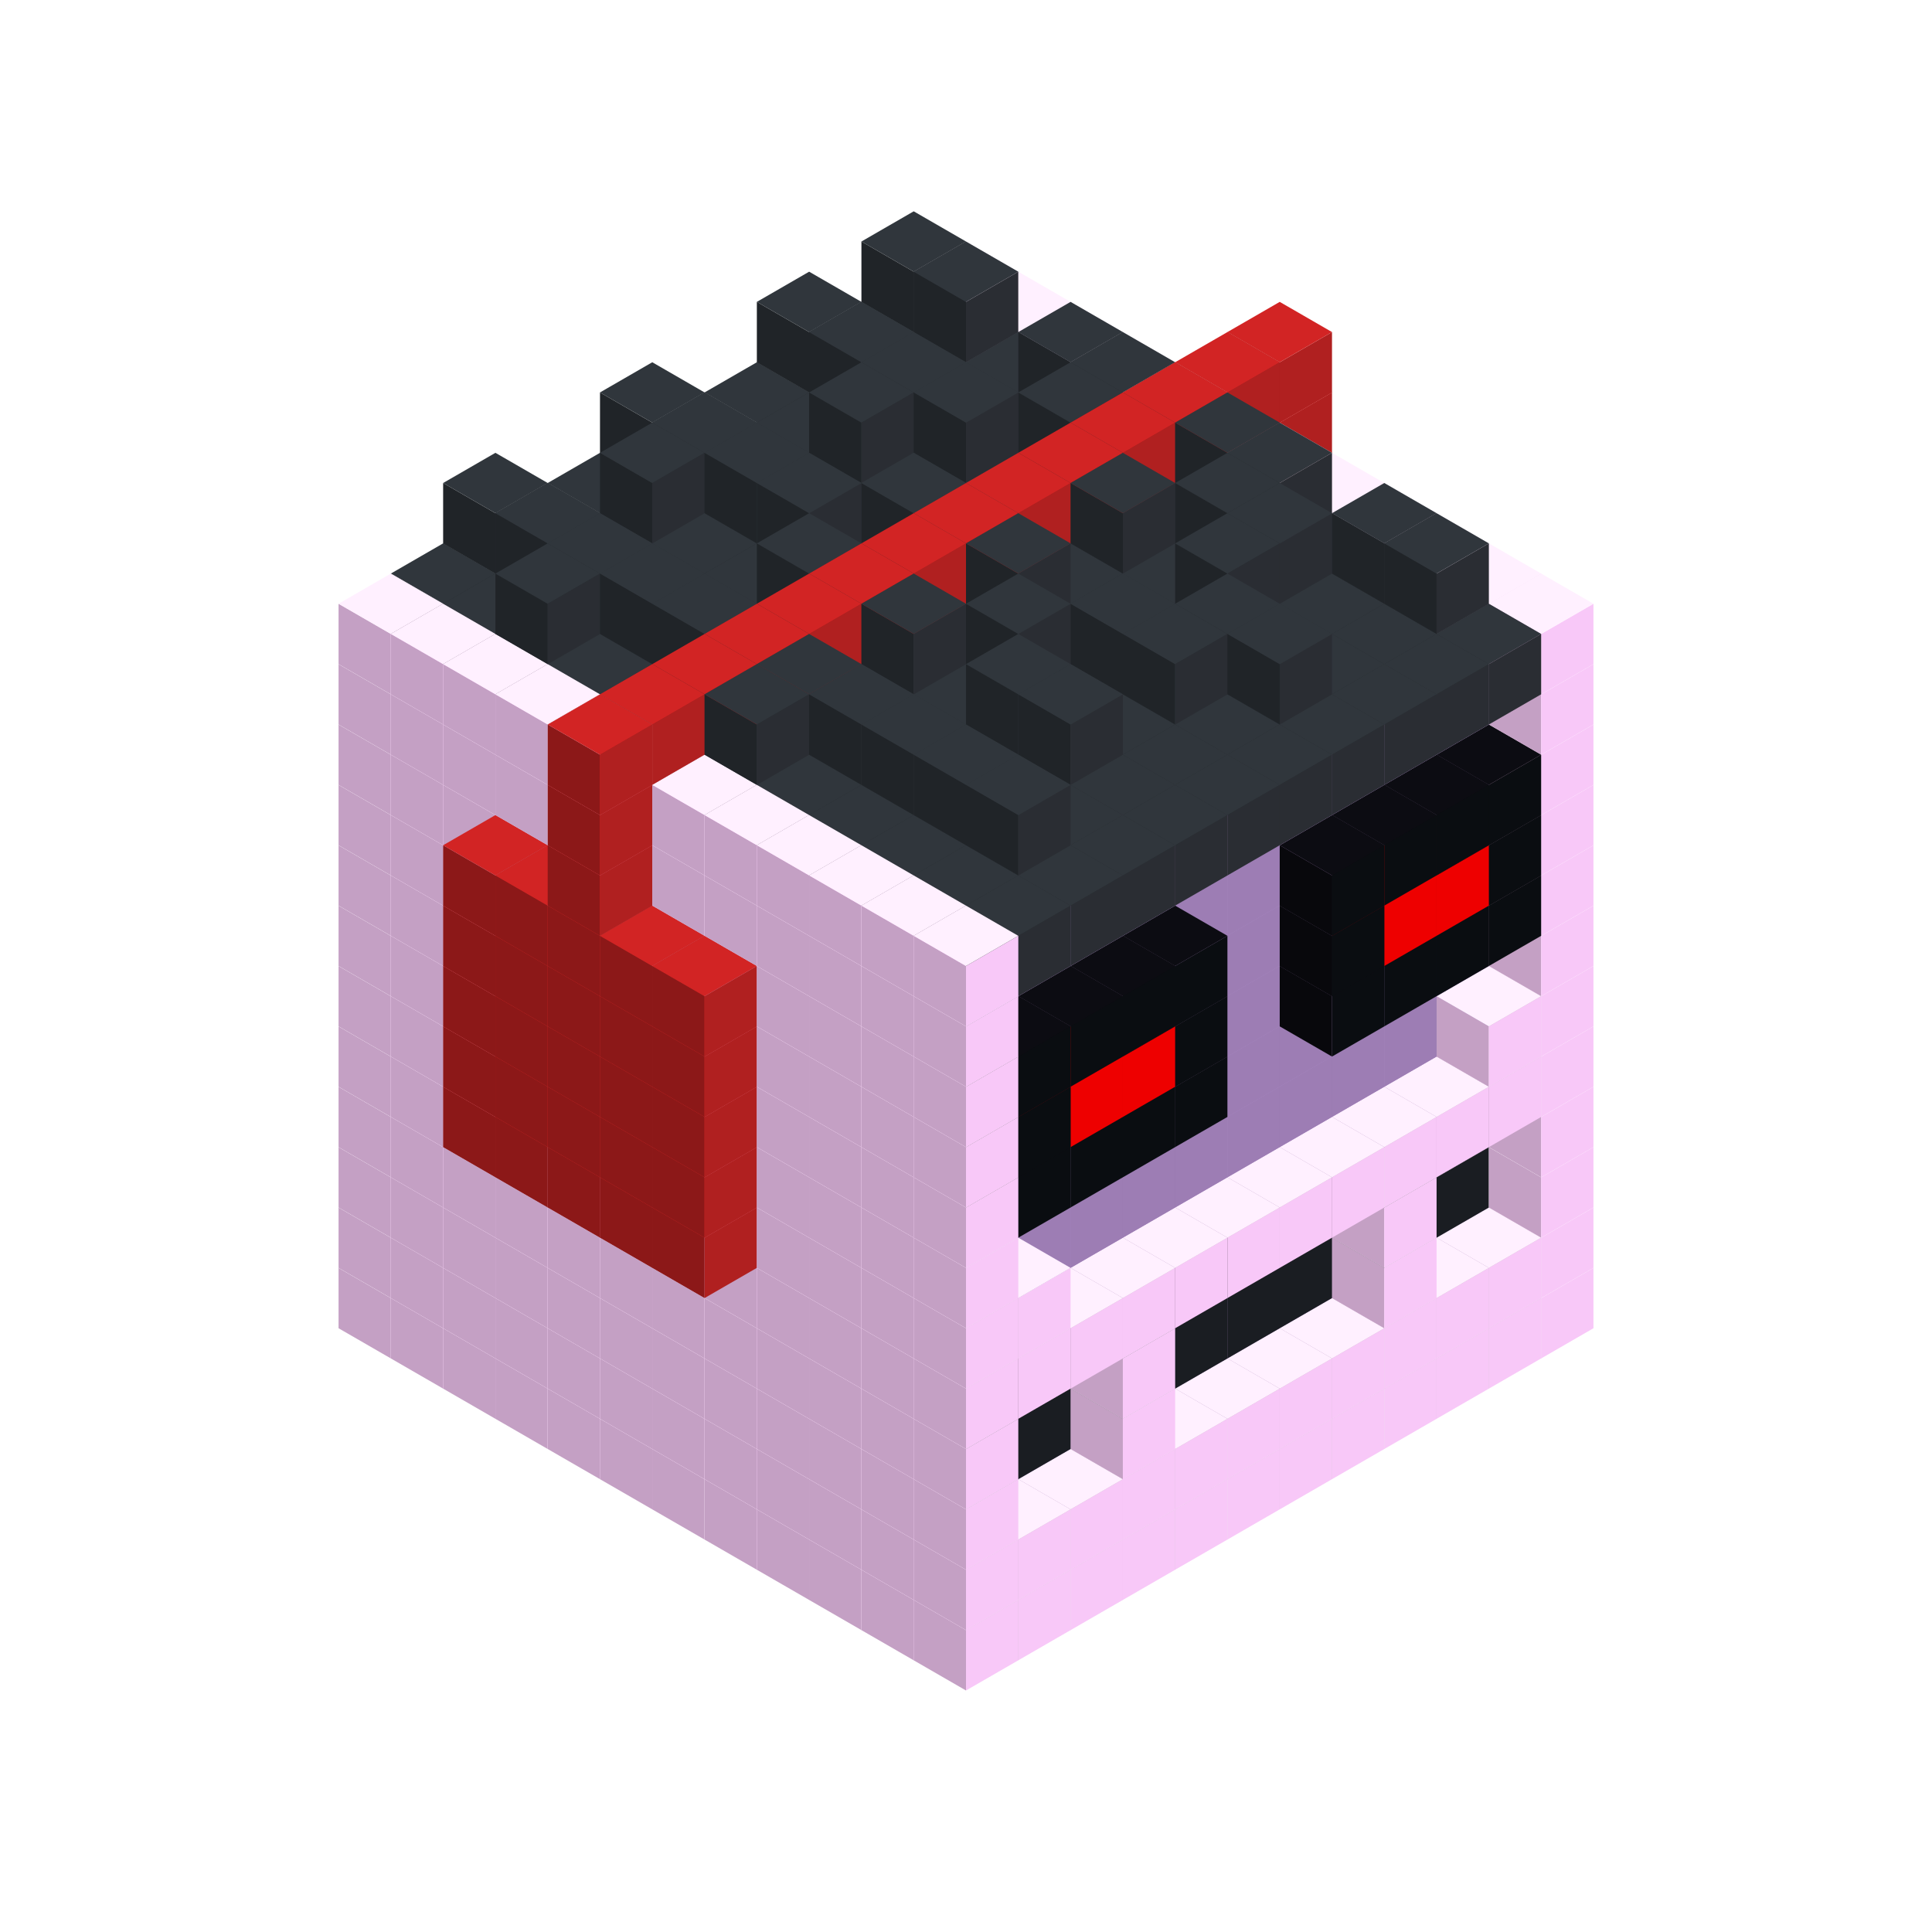 
<svg width='600' height='600' viewBox='4436371 5550000 3200000 3200000' xmlns='http://www.w3.org/2000/svg' xmlns:xlink='http://www.w3.org/1999/xlink'>
<use xlink:href='#v-0x0000004f-1' transform='translate(983738,3600000)'/>
<use xlink:href='#v-0x0000004f-1' transform='translate(1070341,3650000)'/>
<use xlink:href='#v-0x0000004f-1' transform='translate(1156944,3700000)'/>
<use xlink:href='#v-0x0000004f-1' transform='translate(1243547,3750000)'/>
<use xlink:href='#v-0x0000004f-1' transform='translate(1330150,3800000)'/>
<use xlink:href='#v-0x0000004f-1' transform='translate(1416753,3850000)'/>
<use xlink:href='#v-0x0000004f-1' transform='translate(1503356,3900000)'/>
<use xlink:href='#v-0x0000004f-1' transform='translate(1589959,3950000)'/>
<use xlink:href='#v-0x0000004f-1' transform='translate(1676562,4000000)'/>
<use xlink:href='#v-0x0000004f-1' transform='translate(1763165,4050000)'/>
<use xlink:href='#v-0x0000004f-1' transform='translate(1849768,4100000)'/>
<use xlink:href='#v-0x0000004f-1' transform='translate(2889004,3600000)'/>
<use xlink:href='#v-0x0000004f-1' transform='translate(2802401,3650000)'/>
<use xlink:href='#v-0x0000004f-1' transform='translate(2715798,3700000)'/>
<use xlink:href='#v-0x0000004f-1' transform='translate(2629195,3750000)'/>
<use xlink:href='#v-0x0000004f-1' transform='translate(2542592,3800000)'/>
<use xlink:href='#v-0x0000004f-1' transform='translate(2455989,3850000)'/>
<use xlink:href='#v-0x0000004f-1' transform='translate(2369386,3900000)'/>
<use xlink:href='#v-0x0000004f-1' transform='translate(2282783,3950000)'/>
<use xlink:href='#v-0x0000004f-1' transform='translate(2196180,4000000)'/>
<use xlink:href='#v-0x0000004f-1' transform='translate(2109577,4050000)'/>
<use xlink:href='#v-0x0000004f-1' transform='translate(2022974,4100000)'/>
<use xlink:href='#v-0x0000004f-1' transform='translate(1936371,4150000)'/>
<use xlink:href='#v-0x0000004f-1' transform='translate(983738,3500000)'/>
<use xlink:href='#v-0x0000004f-1' transform='translate(1070341,3550000)'/>
<use xlink:href='#v-0x0000004f-1' transform='translate(1156944,3600000)'/>
<use xlink:href='#v-0x0000004f-1' transform='translate(1243547,3650000)'/>
<use xlink:href='#v-0x0000004f-1' transform='translate(1330150,3700000)'/>
<use xlink:href='#v-0x0000004f-1' transform='translate(1416753,3750000)'/>
<use xlink:href='#v-0x0000004f-1' transform='translate(1503356,3800000)'/>
<use xlink:href='#v-0x0000004f-1' transform='translate(1589959,3850000)'/>
<use xlink:href='#v-0x0000004f-1' transform='translate(1676562,3900000)'/>
<use xlink:href='#v-0x0000004f-1' transform='translate(1763165,3950000)'/>
<use xlink:href='#v-0x0000004f-2' transform='translate(2715798,3500000)'/>
<use xlink:href='#v-0x0000004f-2' transform='translate(2629195,3550000)'/>
<use xlink:href='#v-0x0000004f-2' transform='translate(2542592,3600000)'/>
<use xlink:href='#v-0x0000004f-2' transform='translate(2455989,3650000)'/>
<use xlink:href='#v-0x0000004f-2' transform='translate(2369386,3700000)'/>
<use xlink:href='#v-0x0000004f-2' transform='translate(2282783,3750000)'/>
<use xlink:href='#v-0x0000004f-2' transform='translate(2196180,3800000)'/>
<use xlink:href='#v-0x0000004f-2' transform='translate(2109577,3850000)'/>
<use xlink:href='#v-0x0000004f-2' transform='translate(2022974,3900000)'/>
<use xlink:href='#v-0x0000004f-2' transform='translate(1936371,3950000)'/>
<use xlink:href='#v-0x0000004f-1' transform='translate(1849768,4000000)'/>
<use xlink:href='#v-0x0000004f-1' transform='translate(2889004,3500000)'/>
<use xlink:href='#v-0x0000004f-1' transform='translate(2802401,3550000)'/>
<use xlink:href='#v-0x0000004f-1' transform='translate(2715798,3600000)'/>
<use xlink:href='#v-0x0000004f-1' transform='translate(2629195,3650000)'/>
<use xlink:href='#v-0x0000004f-1' transform='translate(2542592,3700000)'/>
<use xlink:href='#v-0x0000004f-1' transform='translate(2455989,3750000)'/>
<use xlink:href='#v-0x0000004f-1' transform='translate(2369386,3800000)'/>
<use xlink:href='#v-0x0000004f-1' transform='translate(2282783,3850000)'/>
<use xlink:href='#v-0x0000004f-1' transform='translate(2196180,3900000)'/>
<use xlink:href='#v-0x0000004f-1' transform='translate(2109577,3950000)'/>
<use xlink:href='#v-0x0000004f-1' transform='translate(2022974,4000000)'/>
<use xlink:href='#v-0x0000004f-1' transform='translate(1936371,4050000)'/>
<use xlink:href='#v-0x0000004f-1' transform='translate(983738,3400000)'/>
<use xlink:href='#v-0x0000004f-1' transform='translate(1070341,3450000)'/>
<use xlink:href='#v-0x0000004f-1' transform='translate(1156944,3500000)'/>
<use xlink:href='#v-0x0000004f-1' transform='translate(1243547,3550000)'/>
<use xlink:href='#v-0x0000004f-1' transform='translate(1330150,3600000)'/>
<use xlink:href='#v-0x0000004f-1' transform='translate(1416753,3650000)'/>
<use xlink:href='#v-0x0000004f-1' transform='translate(1503356,3700000)'/>
<use xlink:href='#v-0x0000004f-1' transform='translate(1589959,3750000)'/>
<use xlink:href='#v-0x0000004f-1' transform='translate(1676562,3800000)'/>
<use xlink:href='#v-0x0000004f-1' transform='translate(1763165,3850000)'/>
<use xlink:href='#v-0x0000004f-4' transform='translate(2715798,3400000)'/>
<use xlink:href='#v-0x0000004f-4' transform='translate(2629195,3450000)'/>
<use xlink:href='#v-0x0000004f-4' transform='translate(2542592,3500000)'/>
<use xlink:href='#v-0x0000004f-4' transform='translate(2455989,3550000)'/>
<use xlink:href='#v-0x0000004f-4' transform='translate(2369386,3600000)'/>
<use xlink:href='#v-0x0000004f-4' transform='translate(2282783,3650000)'/>
<use xlink:href='#v-0x0000004f-4' transform='translate(2196180,3700000)'/>
<use xlink:href='#v-0x0000004f-4' transform='translate(2109577,3750000)'/>
<use xlink:href='#v-0x0000004f-4' transform='translate(2022974,3800000)'/>
<use xlink:href='#v-0x0000004f-4' transform='translate(1936371,3850000)'/>
<use xlink:href='#v-0x0000004f-1' transform='translate(1849768,3900000)'/>
<use xlink:href='#v-0x0000004f-1' transform='translate(2889004,3400000)'/>
<use xlink:href='#v-0x0000004f-1' transform='translate(2629195,3550000)'/>
<use xlink:href='#v-0x0000004f-1' transform='translate(2196180,3800000)'/>
<use xlink:href='#v-0x0000004f-1' transform='translate(1936371,3950000)'/>
<use xlink:href='#v-0x0000004f-1' transform='translate(983738,3300000)'/>
<use xlink:href='#v-0x0000004f-1' transform='translate(1070341,3350000)'/>
<use xlink:href='#v-0x0000004f-1' transform='translate(1156944,3400000)'/>
<use xlink:href='#v-0x0000004f-1' transform='translate(1243547,3450000)'/>
<use xlink:href='#v-0x0000004f-1' transform='translate(1330150,3500000)'/>
<use xlink:href='#v-0x0000004f-1' transform='translate(1416753,3550000)'/>
<use xlink:href='#v-0x0000004f-1' transform='translate(1503356,3600000)'/>
<use xlink:href='#v-0x0000004f-1' transform='translate(1589959,3650000)'/>
<use xlink:href='#v-0x0000004f-1' transform='translate(1676562,3700000)'/>
<use xlink:href='#v-0x0000004f-1' transform='translate(1763165,3750000)'/>
<use xlink:href='#v-0x0000004f-4' transform='translate(2715798,3300000)'/>
<use xlink:href='#v-0x0000004f-4' transform='translate(2629195,3350000)'/>
<use xlink:href='#v-0x0000004f-4' transform='translate(2542592,3400000)'/>
<use xlink:href='#v-0x0000004f-4' transform='translate(2455989,3450000)'/>
<use xlink:href='#v-0x0000004f-4' transform='translate(2369386,3500000)'/>
<use xlink:href='#v-0x0000004f-4' transform='translate(2282783,3550000)'/>
<use xlink:href='#v-0x0000004f-4' transform='translate(2196180,3600000)'/>
<use xlink:href='#v-0x0000004f-4' transform='translate(2109577,3650000)'/>
<use xlink:href='#v-0x0000004f-4' transform='translate(2022974,3700000)'/>
<use xlink:href='#v-0x0000004f-4' transform='translate(1936371,3750000)'/>
<use xlink:href='#v-0x0000004f-1' transform='translate(1849768,3800000)'/>
<use xlink:href='#v-0x0000004f-1' transform='translate(2889004,3300000)'/>
<use xlink:href='#v-0x0000004f-1' transform='translate(2629195,3450000)'/>
<use xlink:href='#v-0x0000004f-1' transform='translate(2196180,3700000)'/>
<use xlink:href='#v-0x0000004f-1' transform='translate(1936371,3850000)'/>
<use xlink:href='#v-0x0000004f-1' transform='translate(983738,3200000)'/>
<use xlink:href='#v-0x0000004f-1' transform='translate(1070341,3250000)'/>
<use xlink:href='#v-0x0000004f-1' transform='translate(1156944,3300000)'/>
<use xlink:href='#v-0x0000004f-1' transform='translate(1243547,3350000)'/>
<use xlink:href='#v-0x0000004f-1' transform='translate(1330150,3400000)'/>
<use xlink:href='#v-0x0000004f-1' transform='translate(1416753,3450000)'/>
<use xlink:href='#v-0x0000004f-1' transform='translate(1503356,3500000)'/>
<use xlink:href='#v-0x0000004f-1' transform='translate(1589959,3550000)'/>
<use xlink:href='#v-0x0000004f-1' transform='translate(1676562,3600000)'/>
<use xlink:href='#v-0x0000004f-1' transform='translate(1763165,3650000)'/>
<use xlink:href='#v-0x0000004f-2' transform='translate(2715798,3200000)'/>
<use xlink:href='#v-0x0000004f-2' transform='translate(2629195,3250000)'/>
<use xlink:href='#v-0x0000004f-2' transform='translate(2542592,3300000)'/>
<use xlink:href='#v-0x0000004f-2' transform='translate(2455989,3350000)'/>
<use xlink:href='#v-0x0000004f-2' transform='translate(2369386,3400000)'/>
<use xlink:href='#v-0x0000004f-2' transform='translate(2282783,3450000)'/>
<use xlink:href='#v-0x0000004f-2' transform='translate(2196180,3500000)'/>
<use xlink:href='#v-0x0000004f-2' transform='translate(2109577,3550000)'/>
<use xlink:href='#v-0x0000004f-2' transform='translate(2022974,3600000)'/>
<use xlink:href='#v-0x0000004f-2' transform='translate(1936371,3650000)'/>
<use xlink:href='#v-0x0000004f-1' transform='translate(1849768,3700000)'/>
<use xlink:href='#v-0x0000004f-1' transform='translate(2889004,3200000)'/>
<use xlink:href='#v-0x0000004f-1' transform='translate(2802401,3250000)'/>
<use xlink:href='#v-0x0000004f-1' transform='translate(2715798,3300000)'/>
<use xlink:href='#v-0x0000004f-1' transform='translate(2629195,3350000)'/>
<use xlink:href='#v-0x0000004f-1' transform='translate(2542592,3400000)'/>
<use xlink:href='#v-0x0000004f-1' transform='translate(2455989,3450000)'/>
<use xlink:href='#v-0x0000004f-1' transform='translate(2369386,3500000)'/>
<use xlink:href='#v-0x0000004f-1' transform='translate(2282783,3550000)'/>
<use xlink:href='#v-0x0000004f-1' transform='translate(2196180,3600000)'/>
<use xlink:href='#v-0x0000004f-1' transform='translate(2109577,3650000)'/>
<use xlink:href='#v-0x0000004f-1' transform='translate(2022974,3700000)'/>
<use xlink:href='#v-0x0000004f-1' transform='translate(1936371,3750000)'/>
<use xlink:href='#v-0x0000004f-1' transform='translate(983738,3100000)'/>
<use xlink:href='#v-0x0000004f-1' transform='translate(1070341,3150000)'/>
<use xlink:href='#v-0x0000004f-1' transform='translate(1156944,3200000)'/>
<use xlink:href='#v-0x0000004f-8' transform='translate(2282783,2650000)'/>
<use xlink:href='#v-0x0000004f-1' transform='translate(1243547,3250000)'/>
<use xlink:href='#v-0x0000004f-8' transform='translate(1156944,3300000)'/>
<use xlink:href='#v-0x0000004f-8' transform='translate(2369386,2700000)'/>
<use xlink:href='#v-0x0000004f-1' transform='translate(1330150,3300000)'/>
<use xlink:href='#v-0x0000004f-8' transform='translate(1243547,3350000)'/>
<use xlink:href='#v-0x0000004f-8' transform='translate(2455989,2750000)'/>
<use xlink:href='#v-0x0000004f-1' transform='translate(1416753,3350000)'/>
<use xlink:href='#v-0x0000004f-8' transform='translate(1330150,3400000)'/>
<use xlink:href='#v-0x0000004f-8' transform='translate(2542592,2800000)'/>
<use xlink:href='#v-0x0000004f-1' transform='translate(1503356,3400000)'/>
<use xlink:href='#v-0x0000004f-8' transform='translate(1416753,3450000)'/>
<use xlink:href='#v-0x0000004f-8' transform='translate(2629195,2850000)'/>
<use xlink:href='#v-0x0000004f-1' transform='translate(1589959,3450000)'/>
<use xlink:href='#v-0x0000004f-8' transform='translate(1503356,3500000)'/>
<use xlink:href='#v-0x0000004f-1' transform='translate(1676562,3500000)'/>
<use xlink:href='#v-0x0000004f-1' transform='translate(1763165,3550000)'/>
<use xlink:href='#v-0x0000004f-2' transform='translate(2715798,3100000)'/>
<use xlink:href='#v-0x0000004f-2' transform='translate(2629195,3150000)'/>
<use xlink:href='#v-0x0000004f-2' transform='translate(2542592,3200000)'/>
<use xlink:href='#v-0x0000004f-2' transform='translate(2455989,3250000)'/>
<use xlink:href='#v-0x0000004f-2' transform='translate(2369386,3300000)'/>
<use xlink:href='#v-0x0000004f-2' transform='translate(2282783,3350000)'/>
<use xlink:href='#v-0x0000004f-2' transform='translate(2196180,3400000)'/>
<use xlink:href='#v-0x0000004f-2' transform='translate(2109577,3450000)'/>
<use xlink:href='#v-0x0000004f-2' transform='translate(2022974,3500000)'/>
<use xlink:href='#v-0x0000004f-2' transform='translate(1936371,3550000)'/>
<use xlink:href='#v-0x0000004f-1' transform='translate(1849768,3600000)'/>
<use xlink:href='#v-0x0000004f-1' transform='translate(2889004,3100000)'/>
<use xlink:href='#v-0x0000004f-1' transform='translate(2802401,3150000)'/>
<use xlink:href='#v-0x0000004f-1' transform='translate(2022974,3600000)'/>
<use xlink:href='#v-0x0000004f-1' transform='translate(1936371,3650000)'/>
<use xlink:href='#v-0x0000004f-1' transform='translate(983738,3000000)'/>
<use xlink:href='#v-0x0000004f-1' transform='translate(1070341,3050000)'/>
<use xlink:href='#v-0x0000004f-1' transform='translate(1156944,3100000)'/>
<use xlink:href='#v-0x0000004f-8' transform='translate(2282783,2550000)'/>
<use xlink:href='#v-0x0000004f-1' transform='translate(1243547,3150000)'/>
<use xlink:href='#v-0x0000004f-8' transform='translate(1156944,3200000)'/>
<use xlink:href='#v-0x0000004f-8' transform='translate(2369386,2600000)'/>
<use xlink:href='#v-0x0000004f-1' transform='translate(1330150,3200000)'/>
<use xlink:href='#v-0x0000004f-8' transform='translate(1243547,3250000)'/>
<use xlink:href='#v-0x0000004f-8' transform='translate(2455989,2650000)'/>
<use xlink:href='#v-0x0000004f-1' transform='translate(1416753,3250000)'/>
<use xlink:href='#v-0x0000004f-8' transform='translate(1330150,3300000)'/>
<use xlink:href='#v-0x0000004f-8' transform='translate(2542592,2700000)'/>
<use xlink:href='#v-0x0000004f-1' transform='translate(1503356,3300000)'/>
<use xlink:href='#v-0x0000004f-8' transform='translate(1416753,3350000)'/>
<use xlink:href='#v-0x0000004f-8' transform='translate(2629195,2750000)'/>
<use xlink:href='#v-0x0000004f-1' transform='translate(1589959,3350000)'/>
<use xlink:href='#v-0x0000004f-8' transform='translate(1503356,3400000)'/>
<use xlink:href='#v-0x0000004f-1' transform='translate(1676562,3400000)'/>
<use xlink:href='#v-0x0000004f-1' transform='translate(1763165,3450000)'/>
<use xlink:href='#v-0x0000004f-2' transform='translate(2715798,3000000)'/>
<use xlink:href='#v-0x0000004f-2' transform='translate(2629195,3050000)'/>
<use xlink:href='#v-0x0000004f-2' transform='translate(2542592,3100000)'/>
<use xlink:href='#v-0x0000004f-2' transform='translate(2455989,3150000)'/>
<use xlink:href='#v-0x0000004f-2' transform='translate(2369386,3200000)'/>
<use xlink:href='#v-0x0000004f-2' transform='translate(2282783,3250000)'/>
<use xlink:href='#v-0x0000004f-2' transform='translate(2196180,3300000)'/>
<use xlink:href='#v-0x0000004f-2' transform='translate(2109577,3350000)'/>
<use xlink:href='#v-0x0000004f-2' transform='translate(2022974,3400000)'/>
<use xlink:href='#v-0x0000004f-2' transform='translate(1936371,3450000)'/>
<use xlink:href='#v-0x0000004f-1' transform='translate(1849768,3500000)'/>
<use xlink:href='#v-0x0000004f-1' transform='translate(2889004,3000000)'/>
<use xlink:href='#v-0x0000004f-1' transform='translate(1936371,3550000)'/>
<use xlink:href='#v-0x0000004f-1' transform='translate(983738,2900000)'/>
<use xlink:href='#v-0x0000004f-1' transform='translate(1070341,2950000)'/>
<use xlink:href='#v-0x0000004f-1' transform='translate(1156944,3000000)'/>
<use xlink:href='#v-0x0000004f-8' transform='translate(2282783,2450000)'/>
<use xlink:href='#v-0x0000004f-1' transform='translate(1243547,3050000)'/>
<use xlink:href='#v-0x0000004f-8' transform='translate(1156944,3100000)'/>
<use xlink:href='#v-0x0000004f-8' transform='translate(2369386,2500000)'/>
<use xlink:href='#v-0x0000004f-1' transform='translate(1330150,3100000)'/>
<use xlink:href='#v-0x0000004f-8' transform='translate(1243547,3150000)'/>
<use xlink:href='#v-0x0000004f-8' transform='translate(2455989,2550000)'/>
<use xlink:href='#v-0x0000004f-1' transform='translate(1416753,3150000)'/>
<use xlink:href='#v-0x0000004f-8' transform='translate(1330150,3200000)'/>
<use xlink:href='#v-0x0000004f-8' transform='translate(2542592,2600000)'/>
<use xlink:href='#v-0x0000004f-1' transform='translate(1503356,3200000)'/>
<use xlink:href='#v-0x0000004f-8' transform='translate(1416753,3250000)'/>
<use xlink:href='#v-0x0000004f-8' transform='translate(2629195,2650000)'/>
<use xlink:href='#v-0x0000004f-1' transform='translate(1589959,3250000)'/>
<use xlink:href='#v-0x0000004f-8' transform='translate(1503356,3300000)'/>
<use xlink:href='#v-0x0000004f-1' transform='translate(1676562,3300000)'/>
<use xlink:href='#v-0x0000004f-1' transform='translate(1763165,3350000)'/>
<use xlink:href='#v-0x0000004f-2' transform='translate(2715798,2900000)'/>
<use xlink:href='#v-0x0000004f-2' transform='translate(2629195,2950000)'/>
<use xlink:href='#v-0x0000004f-2' transform='translate(2542592,3000000)'/>
<use xlink:href='#v-0x0000004f-2' transform='translate(2455989,3050000)'/>
<use xlink:href='#v-0x0000004f-2' transform='translate(2369386,3100000)'/>
<use xlink:href='#v-0x0000004f-2' transform='translate(2282783,3150000)'/>
<use xlink:href='#v-0x0000004f-2' transform='translate(2196180,3200000)'/>
<use xlink:href='#v-0x0000004f-2' transform='translate(2109577,3250000)'/>
<use xlink:href='#v-0x0000004f-2' transform='translate(2022974,3300000)'/>
<use xlink:href='#v-0x0000004f-2' transform='translate(1936371,3350000)'/>
<use xlink:href='#v-0x0000004f-1' transform='translate(1849768,3400000)'/>
<use xlink:href='#v-0x0000004f-1' transform='translate(2889004,2900000)'/>
<use xlink:href='#v-0x0000004f-5' transform='translate(2802401,2950000)'/>
<use xlink:href='#v-0x0000004f-5' transform='translate(2715798,3000000)'/>
<use xlink:href='#v-0x0000004f-5' transform='translate(2629195,3050000)'/>
<use xlink:href='#v-0x0000004f-5' transform='translate(2542592,3100000)'/>
<use xlink:href='#v-0x0000004f-5' transform='translate(2282783,3250000)'/>
<use xlink:href='#v-0x0000004f-5' transform='translate(2196180,3300000)'/>
<use xlink:href='#v-0x0000004f-5' transform='translate(2109577,3350000)'/>
<use xlink:href='#v-0x0000004f-5' transform='translate(2022974,3400000)'/>
<use xlink:href='#v-0x0000004f-1' transform='translate(1936371,3450000)'/>
<use xlink:href='#v-0x0000004f-1' transform='translate(983738,2800000)'/>
<use xlink:href='#v-0x0000004f-1' transform='translate(1070341,2850000)'/>
<use xlink:href='#v-0x0000004f-1' transform='translate(1156944,2900000)'/>
<use xlink:href='#v-0x0000004f-8' transform='translate(2282783,2350000)'/>
<use xlink:href='#v-0x0000004f-1' transform='translate(1243547,2950000)'/>
<use xlink:href='#v-0x0000004f-8' transform='translate(1156944,3000000)'/>
<use xlink:href='#v-0x0000004f-8' transform='translate(2369386,2400000)'/>
<use xlink:href='#v-0x0000004f-1' transform='translate(1330150,3000000)'/>
<use xlink:href='#v-0x0000004f-8' transform='translate(1243547,3050000)'/>
<use xlink:href='#v-0x0000004f-8' transform='translate(2455989,2450000)'/>
<use xlink:href='#v-0x0000004f-1' transform='translate(1416753,3050000)'/>
<use xlink:href='#v-0x0000004f-8' transform='translate(1330150,3100000)'/>
<use xlink:href='#v-0x0000004f-8' transform='translate(2542592,2500000)'/>
<use xlink:href='#v-0x0000004f-1' transform='translate(1503356,3100000)'/>
<use xlink:href='#v-0x0000004f-8' transform='translate(1416753,3150000)'/>
<use xlink:href='#v-0x0000004f-8' transform='translate(2629195,2550000)'/>
<use xlink:href='#v-0x0000004f-1' transform='translate(1589959,3150000)'/>
<use xlink:href='#v-0x0000004f-8' transform='translate(1503356,3200000)'/>
<use xlink:href='#v-0x0000004f-1' transform='translate(1676562,3200000)'/>
<use xlink:href='#v-0x0000004f-1' transform='translate(1763165,3250000)'/>
<use xlink:href='#v-0x0000004f-2' transform='translate(2715798,2800000)'/>
<use xlink:href='#v-0x0000004f-2' transform='translate(2629195,2850000)'/>
<use xlink:href='#v-0x0000004f-2' transform='translate(2542592,2900000)'/>
<use xlink:href='#v-0x0000004f-2' transform='translate(2455989,2950000)'/>
<use xlink:href='#v-0x0000004f-2' transform='translate(2369386,3000000)'/>
<use xlink:href='#v-0x0000004f-2' transform='translate(2282783,3050000)'/>
<use xlink:href='#v-0x0000004f-2' transform='translate(2196180,3100000)'/>
<use xlink:href='#v-0x0000004f-2' transform='translate(2109577,3150000)'/>
<use xlink:href='#v-0x0000004f-2' transform='translate(2022974,3200000)'/>
<use xlink:href='#v-0x0000004f-2' transform='translate(1936371,3250000)'/>
<use xlink:href='#v-0x0000004f-1' transform='translate(1849768,3300000)'/>
<use xlink:href='#v-0x0000004f-1' transform='translate(2889004,2800000)'/>
<use xlink:href='#v-0x0000004f-5' transform='translate(2802401,2850000)'/>
<use xlink:href='#v-0x0000004f-6' transform='translate(2715798,2900000)'/>
<use xlink:href='#v-0x0000004f-6' transform='translate(2629195,2950000)'/>
<use xlink:href='#v-0x0000004f-5' transform='translate(2542592,3000000)'/>
<use xlink:href='#v-0x0000004f-5' transform='translate(2282783,3150000)'/>
<use xlink:href='#v-0x0000004f-6' transform='translate(2196180,3200000)'/>
<use xlink:href='#v-0x0000004f-6' transform='translate(2109577,3250000)'/>
<use xlink:href='#v-0x0000004f-5' transform='translate(2022974,3300000)'/>
<use xlink:href='#v-0x0000004f-1' transform='translate(1936371,3350000)'/>
<use xlink:href='#v-0x0000004f-1' transform='translate(983738,2700000)'/>
<use xlink:href='#v-0x0000004f-1' transform='translate(1070341,2750000)'/>
<use xlink:href='#v-0x0000004f-1' transform='translate(1156944,2800000)'/>
<use xlink:href='#v-0x0000004f-8' transform='translate(2282783,2250000)'/>
<use xlink:href='#v-0x0000004f-1' transform='translate(1243547,2850000)'/>
<use xlink:href='#v-0x0000004f-8' transform='translate(1156944,2900000)'/>
<use xlink:href='#v-0x0000004f-8' transform='translate(2369386,2300000)'/>
<use xlink:href='#v-0x0000004f-1' transform='translate(1330150,2900000)'/>
<use xlink:href='#v-0x0000004f-8' transform='translate(1243547,2950000)'/>
<use xlink:href='#v-0x0000004f-8' transform='translate(2455989,2350000)'/>
<use xlink:href='#v-0x0000004f-1' transform='translate(1416753,2950000)'/>
<use xlink:href='#v-0x0000004f-8' transform='translate(1330150,3000000)'/>
<use xlink:href='#v-0x0000004f-8' transform='translate(2542592,2400000)'/>
<use xlink:href='#v-0x0000004f-1' transform='translate(1503356,3000000)'/>
<use xlink:href='#v-0x0000004f-8' transform='translate(1416753,3050000)'/>
<use xlink:href='#v-0x0000004f-8' transform='translate(2629195,2450000)'/>
<use xlink:href='#v-0x0000004f-1' transform='translate(1589959,3050000)'/>
<use xlink:href='#v-0x0000004f-8' transform='translate(1503356,3100000)'/>
<use xlink:href='#v-0x0000004f-1' transform='translate(1676562,3100000)'/>
<use xlink:href='#v-0x0000004f-1' transform='translate(1763165,3150000)'/>
<use xlink:href='#v-0x0000004f-2' transform='translate(2715798,2700000)'/>
<use xlink:href='#v-0x0000004f-2' transform='translate(2629195,2750000)'/>
<use xlink:href='#v-0x0000004f-2' transform='translate(2542592,2800000)'/>
<use xlink:href='#v-0x0000004f-2' transform='translate(2455989,2850000)'/>
<use xlink:href='#v-0x0000004f-2' transform='translate(2369386,2900000)'/>
<use xlink:href='#v-0x0000004f-2' transform='translate(2282783,2950000)'/>
<use xlink:href='#v-0x0000004f-2' transform='translate(2196180,3000000)'/>
<use xlink:href='#v-0x0000004f-2' transform='translate(2109577,3050000)'/>
<use xlink:href='#v-0x0000004f-2' transform='translate(2022974,3100000)'/>
<use xlink:href='#v-0x0000004f-2' transform='translate(1936371,3150000)'/>
<use xlink:href='#v-0x0000004f-1' transform='translate(1849768,3200000)'/>
<use xlink:href='#v-0x0000004f-1' transform='translate(2889004,2700000)'/>
<use xlink:href='#v-0x0000004f-5' transform='translate(2802401,2750000)'/>
<use xlink:href='#v-0x0000004f-5' transform='translate(2715798,2800000)'/>
<use xlink:href='#v-0x0000004f-5' transform='translate(2629195,2850000)'/>
<use xlink:href='#v-0x0000004f-5' transform='translate(2542592,2900000)'/>
<use xlink:href='#v-0x0000004f-5' transform='translate(2282783,3050000)'/>
<use xlink:href='#v-0x0000004f-5' transform='translate(2196180,3100000)'/>
<use xlink:href='#v-0x0000004f-5' transform='translate(2109577,3150000)'/>
<use xlink:href='#v-0x0000004f-5' transform='translate(2022974,3200000)'/>
<use xlink:href='#v-0x0000004f-1' transform='translate(1936371,3250000)'/>
<use xlink:href='#v-0x0000004f-1' transform='translate(983738,2600000)'/>
<use xlink:href='#v-0x0000004f-1' transform='translate(1070341,2650000)'/>
<use xlink:href='#v-0x0000004f-1' transform='translate(1156944,2700000)'/>
<use xlink:href='#v-0x0000004f-1' transform='translate(1243547,2750000)'/>
<use xlink:href='#v-0x0000004f-1' transform='translate(1330150,2800000)'/>
<use xlink:href='#v-0x0000004f-8' transform='translate(2455989,2250000)'/>
<use xlink:href='#v-0x0000004f-1' transform='translate(1416753,2850000)'/>
<use xlink:href='#v-0x0000004f-8' transform='translate(1330150,2900000)'/>
<use xlink:href='#v-0x0000004f-1' transform='translate(1503356,2900000)'/>
<use xlink:href='#v-0x0000004f-1' transform='translate(1589959,2950000)'/>
<use xlink:href='#v-0x0000004f-1' transform='translate(1676562,3000000)'/>
<use xlink:href='#v-0x0000004f-1' transform='translate(1763165,3050000)'/>
<use xlink:href='#v-0x0000004f-2' transform='translate(2715798,2600000)'/>
<use xlink:href='#v-0x0000004f-2' transform='translate(2629195,2650000)'/>
<use xlink:href='#v-0x0000004f-2' transform='translate(2542592,2700000)'/>
<use xlink:href='#v-0x0000004f-2' transform='translate(2455989,2750000)'/>
<use xlink:href='#v-0x0000004f-2' transform='translate(2369386,2800000)'/>
<use xlink:href='#v-0x0000004f-2' transform='translate(2282783,2850000)'/>
<use xlink:href='#v-0x0000004f-2' transform='translate(2196180,2900000)'/>
<use xlink:href='#v-0x0000004f-2' transform='translate(2109577,2950000)'/>
<use xlink:href='#v-0x0000004f-2' transform='translate(2022974,3000000)'/>
<use xlink:href='#v-0x0000004f-2' transform='translate(1936371,3050000)'/>
<use xlink:href='#v-0x0000004f-1' transform='translate(1849768,3100000)'/>
<use xlink:href='#v-0x0000004f-1' transform='translate(2889004,2600000)'/>
<use xlink:href='#v-0x0000004f-1' transform='translate(1936371,3150000)'/>
<use xlink:href='#v-0x0000004f-1' transform='translate(1936371,1950000)'/>
<use xlink:href='#v-0x0000004f-7' transform='translate(1849768,2000000)'/>
<use xlink:href='#v-0x0000004f-7' transform='translate(1763165,2050000)'/>
<use xlink:href='#v-0x0000004f-7' transform='translate(1676562,2100000)'/>
<use xlink:href='#v-0x0000004f-7' transform='translate(1589959,2150000)'/>
<use xlink:href='#v-0x0000004f-7' transform='translate(1503356,2200000)'/>
<use xlink:href='#v-0x0000004f-7' transform='translate(1416753,2250000)'/>
<use xlink:href='#v-0x0000004f-7' transform='translate(1330150,2300000)'/>
<use xlink:href='#v-0x0000004f-7' transform='translate(1243547,2350000)'/>
<use xlink:href='#v-0x0000004f-7' transform='translate(1156944,2400000)'/>
<use xlink:href='#v-0x0000004f-7' transform='translate(1070341,2450000)'/>
<use xlink:href='#v-0x0000004f-1' transform='translate(983738,2500000)'/>
<use xlink:href='#v-0x0000004f-1' transform='translate(2022974,2000000)'/>
<use xlink:href='#v-0x0000004f-7' transform='translate(1936371,2050000)'/>
<use xlink:href='#v-0x0000004f-7' transform='translate(1849768,2100000)'/>
<use xlink:href='#v-0x0000004f-7' transform='translate(1763165,2150000)'/>
<use xlink:href='#v-0x0000004f-7' transform='translate(1676562,2200000)'/>
<use xlink:href='#v-0x0000004f-7' transform='translate(1589959,2250000)'/>
<use xlink:href='#v-0x0000004f-7' transform='translate(1503356,2300000)'/>
<use xlink:href='#v-0x0000004f-7' transform='translate(1416753,2350000)'/>
<use xlink:href='#v-0x0000004f-7' transform='translate(1330150,2400000)'/>
<use xlink:href='#v-0x0000004f-7' transform='translate(1243547,2450000)'/>
<use xlink:href='#v-0x0000004f-7' transform='translate(1156944,2500000)'/>
<use xlink:href='#v-0x0000004f-1' transform='translate(1070341,2550000)'/>
<use xlink:href='#v-0x0000004f-1' transform='translate(2109577,2050000)'/>
<use xlink:href='#v-0x0000004f-7' transform='translate(2022974,2100000)'/>
<use xlink:href='#v-0x0000004f-7' transform='translate(1936371,2150000)'/>
<use xlink:href='#v-0x0000004f-7' transform='translate(1849768,2200000)'/>
<use xlink:href='#v-0x0000004f-7' transform='translate(1763165,2250000)'/>
<use xlink:href='#v-0x0000004f-7' transform='translate(1676562,2300000)'/>
<use xlink:href='#v-0x0000004f-7' transform='translate(1589959,2350000)'/>
<use xlink:href='#v-0x0000004f-7' transform='translate(1503356,2400000)'/>
<use xlink:href='#v-0x0000004f-7' transform='translate(1416753,2450000)'/>
<use xlink:href='#v-0x0000004f-7' transform='translate(1330150,2500000)'/>
<use xlink:href='#v-0x0000004f-7' transform='translate(1243547,2550000)'/>
<use xlink:href='#v-0x0000004f-1' transform='translate(1156944,2600000)'/>
<use xlink:href='#v-0x0000004f-1' transform='translate(2196180,2100000)'/>
<use xlink:href='#v-0x0000004f-7' transform='translate(2109577,2150000)'/>
<use xlink:href='#v-0x0000004f-7' transform='translate(2022974,2200000)'/>
<use xlink:href='#v-0x0000004f-7' transform='translate(1936371,2250000)'/>
<use xlink:href='#v-0x0000004f-7' transform='translate(1849768,2300000)'/>
<use xlink:href='#v-0x0000004f-7' transform='translate(1763165,2350000)'/>
<use xlink:href='#v-0x0000004f-7' transform='translate(1676562,2400000)'/>
<use xlink:href='#v-0x0000004f-7' transform='translate(1589959,2450000)'/>
<use xlink:href='#v-0x0000004f-7' transform='translate(1503356,2500000)'/>
<use xlink:href='#v-0x0000004f-7' transform='translate(1416753,2550000)'/>
<use xlink:href='#v-0x0000004f-7' transform='translate(1330150,2600000)'/>
<use xlink:href='#v-0x0000004f-1' transform='translate(1243547,2650000)'/>
<use xlink:href='#v-0x0000004f-1' transform='translate(2282783,2150000)'/>
<use xlink:href='#v-0x0000004f-7' transform='translate(2196180,2200000)'/>
<use xlink:href='#v-0x0000004f-7' transform='translate(2109577,2250000)'/>
<use xlink:href='#v-0x0000004f-7' transform='translate(2022974,2300000)'/>
<use xlink:href='#v-0x0000004f-7' transform='translate(1936371,2350000)'/>
<use xlink:href='#v-0x0000004f-7' transform='translate(1849768,2400000)'/>
<use xlink:href='#v-0x0000004f-7' transform='translate(1763165,2450000)'/>
<use xlink:href='#v-0x0000004f-7' transform='translate(1676562,2500000)'/>
<use xlink:href='#v-0x0000004f-7' transform='translate(1589959,2550000)'/>
<use xlink:href='#v-0x0000004f-7' transform='translate(1503356,2600000)'/>
<use xlink:href='#v-0x0000004f-7' transform='translate(1416753,2650000)'/>
<use xlink:href='#v-0x0000004f-1' transform='translate(1330150,2700000)'/>
<use xlink:href='#v-0x0000004f-8' transform='translate(2455989,2150000)'/>
<use xlink:href='#v-0x0000004f-1' transform='translate(2369386,2200000)'/>
<use xlink:href='#v-0x0000004f-7' transform='translate(2282783,2250000)'/>
<use xlink:href='#v-0x0000004f-7' transform='translate(2196180,2300000)'/>
<use xlink:href='#v-0x0000004f-7' transform='translate(2109577,2350000)'/>
<use xlink:href='#v-0x0000004f-7' transform='translate(2022974,2400000)'/>
<use xlink:href='#v-0x0000004f-7' transform='translate(1936371,2450000)'/>
<use xlink:href='#v-0x0000004f-7' transform='translate(1849768,2500000)'/>
<use xlink:href='#v-0x0000004f-7' transform='translate(1763165,2550000)'/>
<use xlink:href='#v-0x0000004f-7' transform='translate(1676562,2600000)'/>
<use xlink:href='#v-0x0000004f-7' transform='translate(1589959,2650000)'/>
<use xlink:href='#v-0x0000004f-7' transform='translate(1503356,2700000)'/>
<use xlink:href='#v-0x0000004f-1' transform='translate(1416753,2750000)'/>
<use xlink:href='#v-0x0000004f-8' transform='translate(1330150,2800000)'/>
<use xlink:href='#v-0x0000004f-1' transform='translate(2455989,2250000)'/>
<use xlink:href='#v-0x0000004f-7' transform='translate(2369386,2300000)'/>
<use xlink:href='#v-0x0000004f-7' transform='translate(2282783,2350000)'/>
<use xlink:href='#v-0x0000004f-7' transform='translate(2196180,2400000)'/>
<use xlink:href='#v-0x0000004f-7' transform='translate(2109577,2450000)'/>
<use xlink:href='#v-0x0000004f-7' transform='translate(2022974,2500000)'/>
<use xlink:href='#v-0x0000004f-7' transform='translate(1936371,2550000)'/>
<use xlink:href='#v-0x0000004f-7' transform='translate(1849768,2600000)'/>
<use xlink:href='#v-0x0000004f-7' transform='translate(1763165,2650000)'/>
<use xlink:href='#v-0x0000004f-7' transform='translate(1676562,2700000)'/>
<use xlink:href='#v-0x0000004f-7' transform='translate(1589959,2750000)'/>
<use xlink:href='#v-0x0000004f-1' transform='translate(1503356,2800000)'/>
<use xlink:href='#v-0x0000004f-1' transform='translate(2542592,2300000)'/>
<use xlink:href='#v-0x0000004f-7' transform='translate(2455989,2350000)'/>
<use xlink:href='#v-0x0000004f-7' transform='translate(2369386,2400000)'/>
<use xlink:href='#v-0x0000004f-7' transform='translate(2282783,2450000)'/>
<use xlink:href='#v-0x0000004f-7' transform='translate(2196180,2500000)'/>
<use xlink:href='#v-0x0000004f-7' transform='translate(2109577,2550000)'/>
<use xlink:href='#v-0x0000004f-7' transform='translate(2022974,2600000)'/>
<use xlink:href='#v-0x0000004f-7' transform='translate(1936371,2650000)'/>
<use xlink:href='#v-0x0000004f-7' transform='translate(1849768,2700000)'/>
<use xlink:href='#v-0x0000004f-7' transform='translate(1763165,2750000)'/>
<use xlink:href='#v-0x0000004f-7' transform='translate(1676562,2800000)'/>
<use xlink:href='#v-0x0000004f-1' transform='translate(1589959,2850000)'/>
<use xlink:href='#v-0x0000004f-1' transform='translate(2629195,2350000)'/>
<use xlink:href='#v-0x0000004f-7' transform='translate(2542592,2400000)'/>
<use xlink:href='#v-0x0000004f-7' transform='translate(2455989,2450000)'/>
<use xlink:href='#v-0x0000004f-7' transform='translate(2369386,2500000)'/>
<use xlink:href='#v-0x0000004f-7' transform='translate(2282783,2550000)'/>
<use xlink:href='#v-0x0000004f-7' transform='translate(2196180,2600000)'/>
<use xlink:href='#v-0x0000004f-7' transform='translate(2109577,2650000)'/>
<use xlink:href='#v-0x0000004f-7' transform='translate(2022974,2700000)'/>
<use xlink:href='#v-0x0000004f-7' transform='translate(1936371,2750000)'/>
<use xlink:href='#v-0x0000004f-7' transform='translate(1849768,2800000)'/>
<use xlink:href='#v-0x0000004f-7' transform='translate(1763165,2850000)'/>
<use xlink:href='#v-0x0000004f-1' transform='translate(1676562,2900000)'/>
<use xlink:href='#v-0x0000004f-1' transform='translate(2715798,2400000)'/>
<use xlink:href='#v-0x0000004f-7' transform='translate(2629195,2450000)'/>
<use xlink:href='#v-0x0000004f-7' transform='translate(2542592,2500000)'/>
<use xlink:href='#v-0x0000004f-7' transform='translate(2455989,2550000)'/>
<use xlink:href='#v-0x0000004f-7' transform='translate(2369386,2600000)'/>
<use xlink:href='#v-0x0000004f-7' transform='translate(2282783,2650000)'/>
<use xlink:href='#v-0x0000004f-7' transform='translate(2196180,2700000)'/>
<use xlink:href='#v-0x0000004f-7' transform='translate(2109577,2750000)'/>
<use xlink:href='#v-0x0000004f-7' transform='translate(2022974,2800000)'/>
<use xlink:href='#v-0x0000004f-7' transform='translate(1936371,2850000)'/>
<use xlink:href='#v-0x0000004f-7' transform='translate(1849768,2900000)'/>
<use xlink:href='#v-0x0000004f-1' transform='translate(1763165,2950000)'/>
<use xlink:href='#v-0x0000004f-1' transform='translate(2802401,2450000)'/>
<use xlink:href='#v-0x0000004f-7' transform='translate(2715798,2500000)'/>
<use xlink:href='#v-0x0000004f-7' transform='translate(2629195,2550000)'/>
<use xlink:href='#v-0x0000004f-7' transform='translate(2542592,2600000)'/>
<use xlink:href='#v-0x0000004f-7' transform='translate(2455989,2650000)'/>
<use xlink:href='#v-0x0000004f-7' transform='translate(2369386,2700000)'/>
<use xlink:href='#v-0x0000004f-7' transform='translate(2282783,2750000)'/>
<use xlink:href='#v-0x0000004f-7' transform='translate(2196180,2800000)'/>
<use xlink:href='#v-0x0000004f-7' transform='translate(2109577,2850000)'/>
<use xlink:href='#v-0x0000004f-7' transform='translate(2022974,2900000)'/>
<use xlink:href='#v-0x0000004f-7' transform='translate(1936371,2950000)'/>
<use xlink:href='#v-0x0000004f-1' transform='translate(1849768,3000000)'/>
<use xlink:href='#v-0x0000004f-1' transform='translate(2889004,2500000)'/>
<use xlink:href='#v-0x0000004f-7' transform='translate(2802401,2550000)'/>
<use xlink:href='#v-0x0000004f-7' transform='translate(2715798,2600000)'/>
<use xlink:href='#v-0x0000004f-7' transform='translate(2629195,2650000)'/>
<use xlink:href='#v-0x0000004f-7' transform='translate(2542592,2700000)'/>
<use xlink:href='#v-0x0000004f-7' transform='translate(2455989,2750000)'/>
<use xlink:href='#v-0x0000004f-7' transform='translate(2369386,2800000)'/>
<use xlink:href='#v-0x0000004f-7' transform='translate(2282783,2850000)'/>
<use xlink:href='#v-0x0000004f-7' transform='translate(2196180,2900000)'/>
<use xlink:href='#v-0x0000004f-7' transform='translate(2109577,2950000)'/>
<use xlink:href='#v-0x0000004f-7' transform='translate(2022974,3000000)'/>
<use xlink:href='#v-0x0000004f-1' transform='translate(1936371,3050000)'/>
<use xlink:href='#v-0x0000004f-7' transform='translate(1849768,1900000)'/>
<use xlink:href='#v-0x0000004f-7' transform='translate(1676562,2000000)'/>
<use xlink:href='#v-0x0000004f-7' transform='translate(1416753,2150000)'/>
<use xlink:href='#v-0x0000004f-7' transform='translate(1156944,2300000)'/>
<use xlink:href='#v-0x0000004f-7' transform='translate(1936371,1950000)'/>
<use xlink:href='#v-0x0000004f-7' transform='translate(1763165,2050000)'/>
<use xlink:href='#v-0x0000004f-7' transform='translate(1503356,2200000)'/>
<use xlink:href='#v-0x0000004f-7' transform='translate(1416753,2250000)'/>
<use xlink:href='#v-0x0000004f-7' transform='translate(1243547,2350000)'/>
<use xlink:href='#v-0x0000004f-7' transform='translate(1849768,2100000)'/>
<use xlink:href='#v-0x0000004f-7' transform='translate(1763165,2150000)'/>
<use xlink:href='#v-0x0000004f-7' transform='translate(1589959,2250000)'/>
<use xlink:href='#v-0x0000004f-7' transform='translate(1330150,2400000)'/>
<use xlink:href='#v-0x0000004f-7' transform='translate(1243547,2450000)'/>
<use xlink:href='#v-0x0000004f-7' transform='translate(2109577,2050000)'/>
<use xlink:href='#v-0x0000004f-7' transform='translate(1936371,2150000)'/>
<use xlink:href='#v-0x0000004f-7' transform='translate(1676562,2300000)'/>
<use xlink:href='#v-0x0000004f-7' transform='translate(1416753,2450000)'/>
<use xlink:href='#v-0x0000004f-7' transform='translate(2196180,2100000)'/>
<use xlink:href='#v-0x0000004f-7' transform='translate(2109577,2150000)'/>
<use xlink:href='#v-0x0000004f-7' transform='translate(1849768,2300000)'/>
<use xlink:href='#v-0x0000004f-7' transform='translate(1676562,2400000)'/>
<use xlink:href='#v-0x0000004f-7' transform='translate(1503356,2500000)'/>
<use xlink:href='#v-0x0000004f-8' transform='translate(2455989,2050000)'/>
<use xlink:href='#v-0x0000004f-8' transform='translate(2369386,2100000)'/>
<use xlink:href='#v-0x0000004f-8' transform='translate(2282783,2150000)'/>
<use xlink:href='#v-0x0000004f-8' transform='translate(2196180,2200000)'/>
<use xlink:href='#v-0x0000004f-8' transform='translate(2109577,2250000)'/>
<use xlink:href='#v-0x0000004f-8' transform='translate(2022974,2300000)'/>
<use xlink:href='#v-0x0000004f-8' transform='translate(1936371,2350000)'/>
<use xlink:href='#v-0x0000004f-8' transform='translate(1849768,2400000)'/>
<use xlink:href='#v-0x0000004f-8' transform='translate(1763165,2450000)'/>
<use xlink:href='#v-0x0000004f-8' transform='translate(1676562,2500000)'/>
<use xlink:href='#v-0x0000004f-8' transform='translate(1589959,2550000)'/>
<use xlink:href='#v-0x0000004f-8' transform='translate(1503356,2600000)'/>
<use xlink:href='#v-0x0000004f-8' transform='translate(1416753,2650000)'/>
<use xlink:href='#v-0x0000004f-8' transform='translate(1330150,2700000)'/>
<use xlink:href='#v-0x0000004f-7' transform='translate(2369386,2200000)'/>
<use xlink:href='#v-0x0000004f-7' transform='translate(2196180,2300000)'/>
<use xlink:href='#v-0x0000004f-7' transform='translate(2022974,2400000)'/>
<use xlink:href='#v-0x0000004f-7' transform='translate(1849768,2500000)'/>
<use xlink:href='#v-0x0000004f-7' transform='translate(1676562,2600000)'/>
<use xlink:href='#v-0x0000004f-7' transform='translate(1589959,2650000)'/>
<use xlink:href='#v-0x0000004f-7' transform='translate(2455989,2250000)'/>
<use xlink:href='#v-0x0000004f-7' transform='translate(2369386,2300000)'/>
<use xlink:href='#v-0x0000004f-7' transform='translate(2022974,2500000)'/>
<use xlink:href='#v-0x0000004f-7' transform='translate(1763165,2650000)'/>
<use xlink:href='#v-0x0000004f-7' transform='translate(2455989,2350000)'/>
<use xlink:href='#v-0x0000004f-7' transform='translate(2369386,2400000)'/>
<use xlink:href='#v-0x0000004f-7' transform='translate(2196180,2500000)'/>
<use xlink:href='#v-0x0000004f-7' transform='translate(2022974,2600000)'/>
<use xlink:href='#v-0x0000004f-7' transform='translate(1849768,2700000)'/>
<use xlink:href='#v-0x0000004f-7' transform='translate(2629195,2350000)'/>
<use xlink:href='#v-0x0000004f-7' transform='translate(2369386,2500000)'/>
<use xlink:href='#v-0x0000004f-7' transform='translate(2282783,2550000)'/>
<use xlink:href='#v-0x0000004f-7' transform='translate(2109577,2650000)'/>
<use xlink:href='#v-0x0000004f-7' transform='translate(1936371,2750000)'/>
<use xlink:href='#v-0x0000004f-7' transform='translate(2715798,2400000)'/>
<use xlink:href='#v-0x0000004f-7' transform='translate(2455989,2550000)'/>
<use xlink:href='#v-0x0000004f-7' transform='translate(2022974,2800000)'/>
<defs>
<g id='v-0x0000004f-1'>
<polygon points='4100000,4100000 4100000,4200000 4013397,4150000 4013397,4050000' fill='#c4a0c4'/>
<polygon points='4100000,4100000 4100000,4200000 4186602,4150000 4186602,4050000' fill='#f8c8f8'/>
<polygon points='4100000,4100000 4013397,4050000 4100000,4000000 4186602,4050000' fill='#fff0ff'/>
</g>
<g id='v-0x0000004f-2'>
<polygon points='4100000,4100000 4100000,4200000 4013397,4150000 4013397,4050000' fill='#7c6490'/>
<polygon points='4100000,4100000 4100000,4200000 4186602,4150000 4186602,4050000' fill='#9d7db4'/>
<polygon points='4100000,4100000 4013397,4050000 4100000,4000000 4186602,4050000' fill='#ba96d8'/>
</g>
<g id='v-0x0000004f-3'>
<polygon points='4100000,4100000 4100000,4200000 4013397,4150000 4013397,4050000' fill='#0098cc'/>
<polygon points='4100000,4100000 4100000,4200000 4186602,4150000 4186602,4050000' fill='#00c0ff'/>
<polygon points='4100000,4100000 4013397,4050000 4100000,4000000 4186602,4050000' fill='#00e4ff'/>
</g>
<g id='v-0x0000004f-4'>
<polygon points='4100000,4100000 4100000,4200000 4013397,4150000 4013397,4050000' fill='#141418'/>
<polygon points='4100000,4100000 4100000,4200000 4186602,4150000 4186602,4050000' fill='#1a1d22'/>
<polygon points='4100000,4100000 4013397,4050000 4100000,4000000 4186602,4050000' fill='#1e1e24'/>
</g>
<g id='v-0x0000004f-5'>
<polygon points='4100000,4100000 4100000,4200000 4013397,4150000 4013397,4050000' fill='#08080c'/>
<polygon points='4100000,4100000 4100000,4200000 4186602,4150000 4186602,4050000' fill='#0a0d11'/>
<polygon points='4100000,4100000 4013397,4050000 4100000,4000000 4186602,4050000' fill='#0c0c12'/>
</g>
<g id='v-0x0000004f-6'>
<polygon points='4100000,4100000 4100000,4200000 4013397,4150000 4013397,4050000' fill='#bc0000'/>
<polygon points='4100000,4100000 4100000,4200000 4186602,4150000 4186602,4050000' fill='#ee0000'/>
<polygon points='4100000,4100000 4013397,4050000 4100000,4000000 4186602,4050000' fill='#ff0000'/>
</g>
<g id='v-0x0000004f-7'>
<polygon points='4100000,4100000 4100000,4200000 4013397,4150000 4013397,4050000' fill='#202428'/>
<polygon points='4100000,4100000 4100000,4200000 4186602,4150000 4186602,4050000' fill='#2a2d33'/>
<polygon points='4100000,4100000 4013397,4050000 4100000,4000000 4186602,4050000' fill='#30363c'/>
</g>
<g id='v-0x0000004f-8'>
<polygon points='4100000,4100000 4100000,4200000 4013397,4150000 4013397,4050000' fill='#8c1818'/>
<polygon points='4100000,4100000 4100000,4200000 4186602,4150000 4186602,4050000' fill='#b02020'/>
<polygon points='4100000,4100000 4013397,4050000 4100000,4000000 4186602,4050000' fill='#d22424'/>
</g>
</defs>
</svg>
